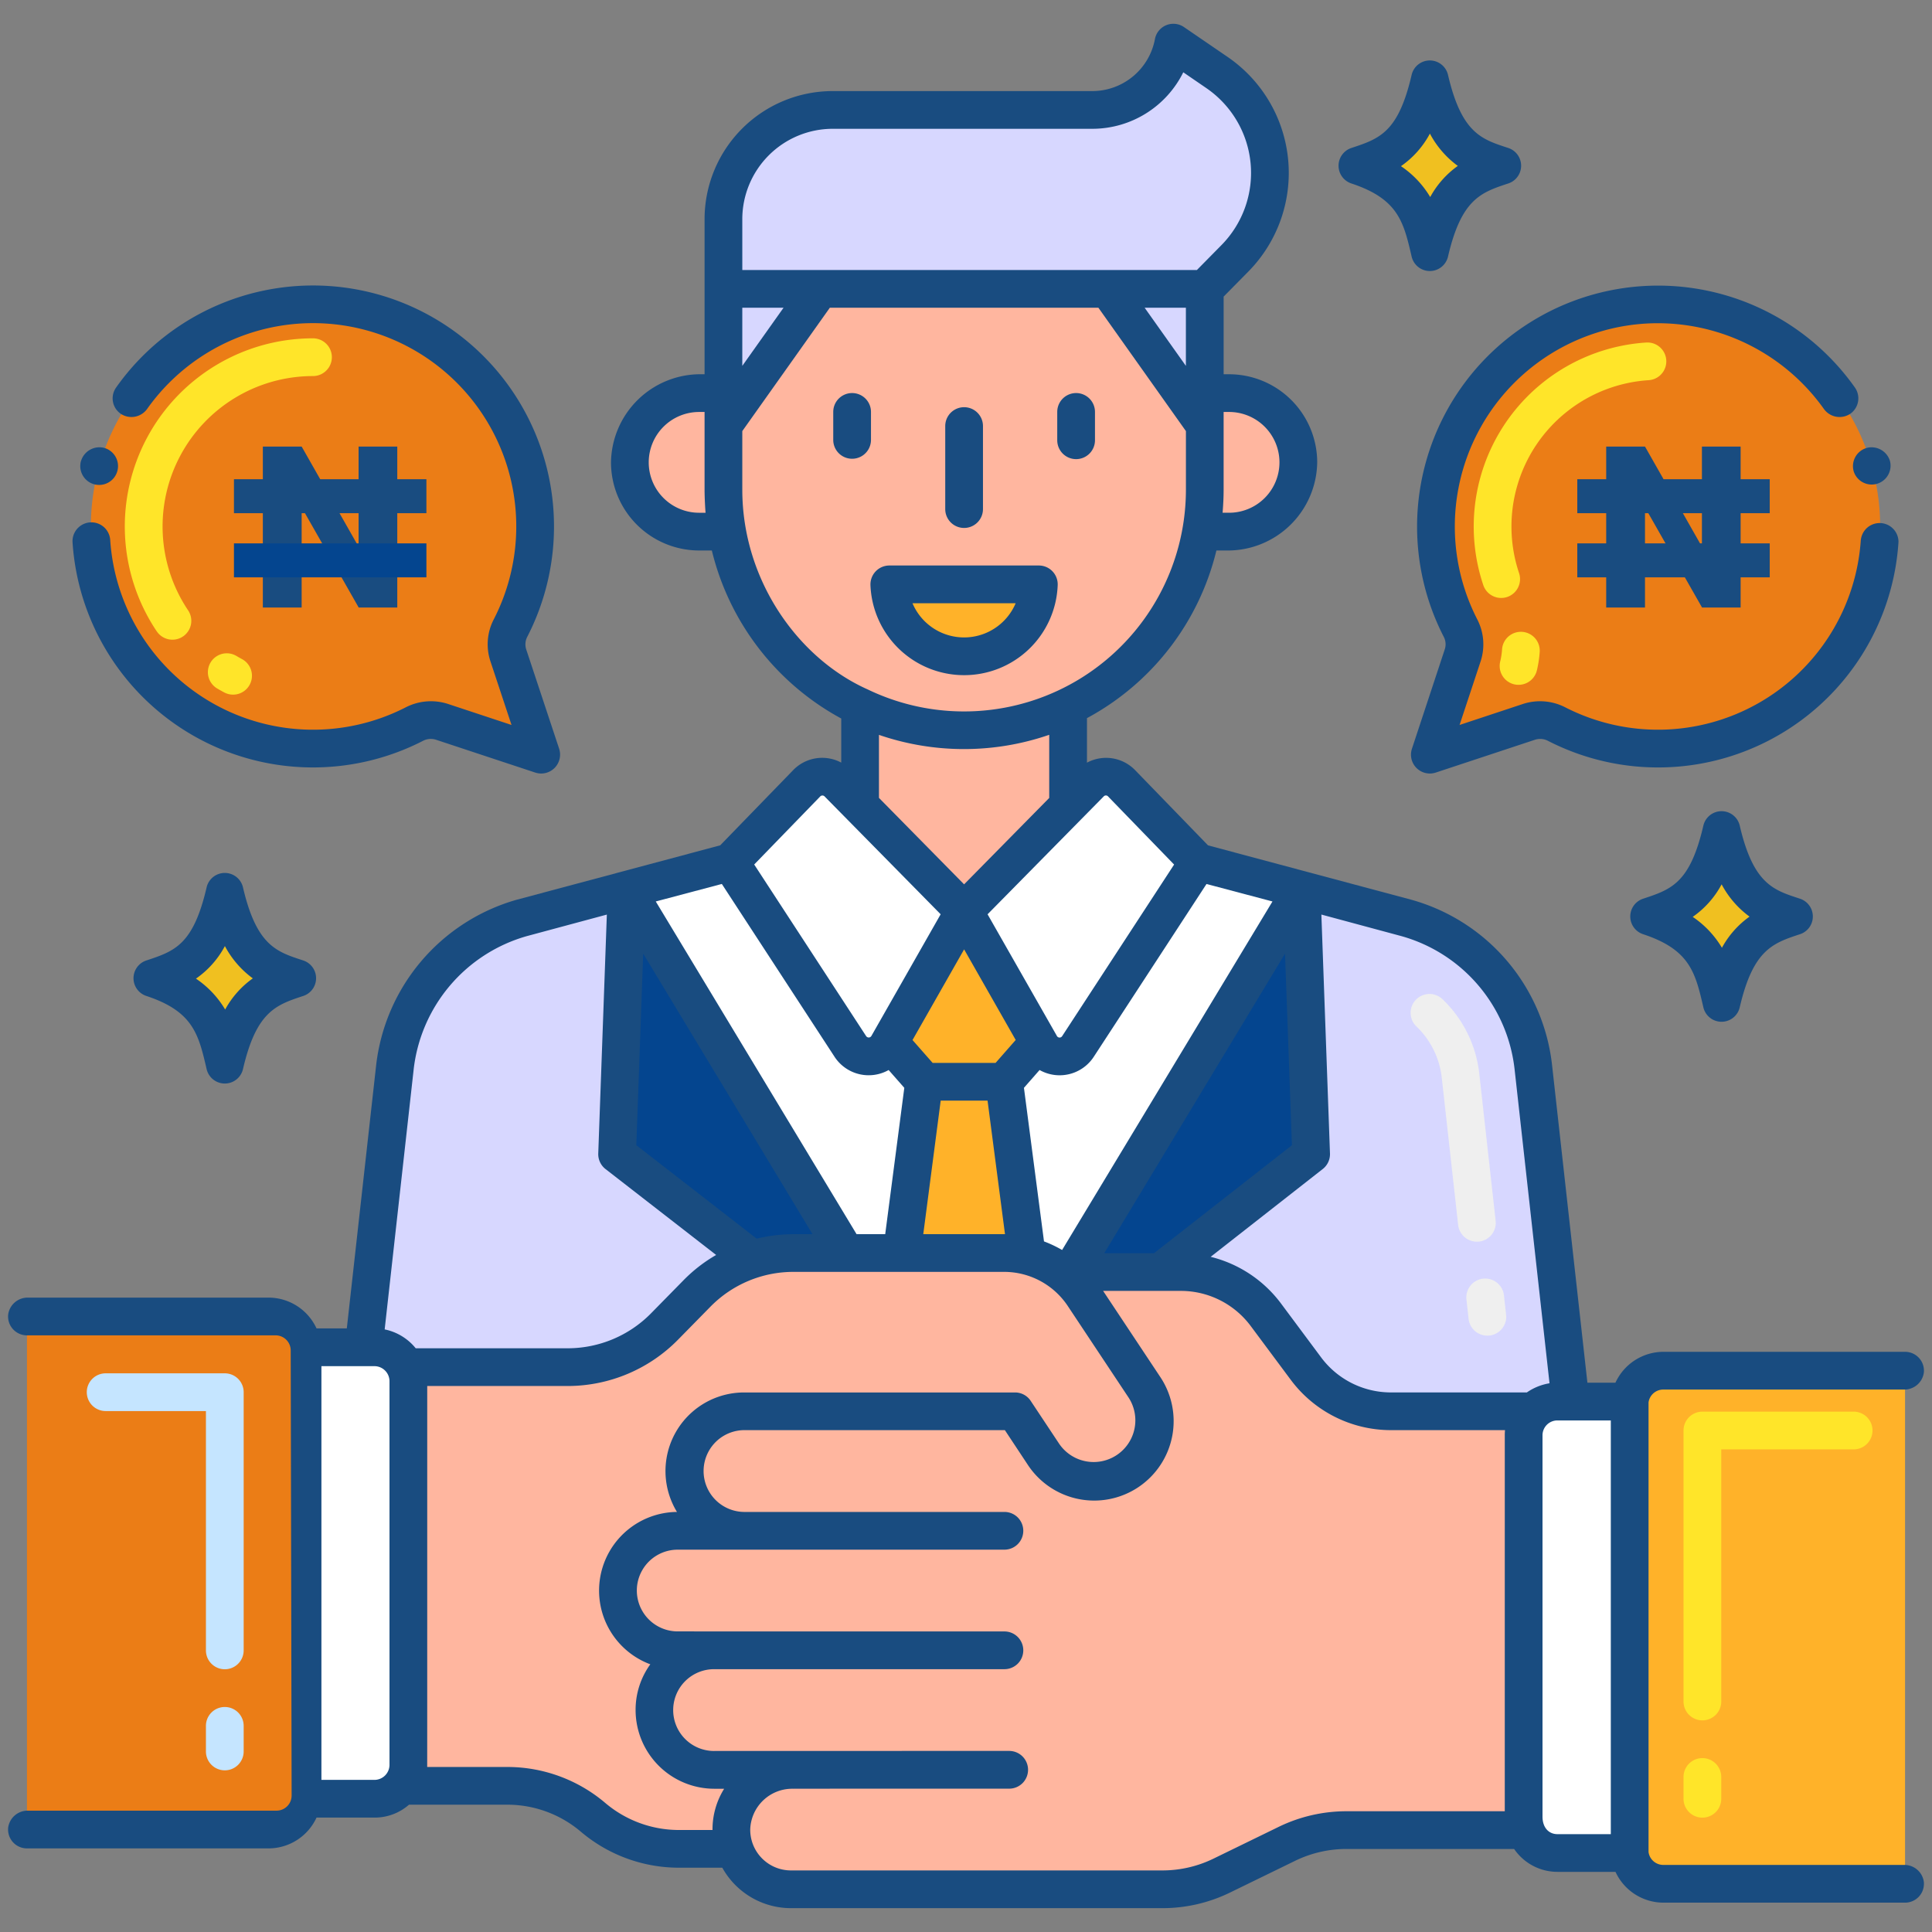 <svg width="512" height="512" fill="none" xmlns="http://www.w3.org/2000/svg"><rect width="100%" height="100%" fill="#808080" stroke="none"/><path d="M398.164 43.928c-7.366-2.434-14.974-4.56-19.246-22.96-3.934 16.946-10.236 19.984-19.244 22.96 14.692 4.856 16.91 12.896 19.244 22.962 4.026-17.352 10.682-20.132 19.246-22.962zM78.82 259.232c-7.366-2.434-14.974-4.562-19.246-22.96-3.934 16.946-10.236 19.984-19.246 22.96 14.694 4.856 16.91 12.896 19.246 22.962C63.6 264.84 70.26 262.06 78.82 259.232zm396.656-16.364c-7.368-2.434-14.976-4.562-19.246-22.96-3.934 16.946-10.238 19.984-19.246 22.96 14.694 4.856 16.91 12.896 19.246 22.962 4.026-17.354 10.686-20.134 19.246-22.962z" fill="#F0C020"/><path d="M498.14 143.312a58.872 58.872 0 00-20.145-48.232 58.863 58.863 0 00-90.961 71.332 9.435 9.435 0 01.6 7.288l-8.716 26.3 26.3-8.706a9.449 9.449 0 017.288.59 58.864 58.864 0 0055.931-1.165 58.871 58.871 0 0029.703-47.407zm-473.94 0a58.867 58.867 0 0143.89-60.751 58.863 58.863 0 0167.214 83.851 9.437 9.437 0 00-.588 7.288l8.71 26.3-26.3-8.706a9.449 9.449 0 00-7.288.59 58.86 58.86 0 01-55.935-1.161A58.874 58.874 0 0124.2 143.312z" fill="#EB7D16"/><path d="M401.26 181.348a5 5 0 01-3.692-6.03c.247-1.031.411-2.08.488-3.138a5.002 5.002 0 015.353-4.732 5.008 5.008 0 013.455 1.754 5.008 5.008 0 011.164 3.696 29.627 29.627 0 01-.736 4.758 5.001 5.001 0 01-6.032 3.692zm-8.164-26.262a48.853 48.853 0 0121.929-57.896 48.846 48.846 0 0121.207-6.414 4.999 4.999 0 015.347 4.675 4.994 4.994 0 01-2.821 4.818 5 5 0 01-1.9.487 38.858 38.858 0 00-34.282 51.148 4.998 4.998 0 01-6.962 6.044 5.003 5.003 0 01-2.518-2.862zM59.4 183.49a48.435 48.435 0 01-1.948-1.1 5.008 5.008 0 015.148-8.59c.503.3 1.014.589 1.534.868a5.008 5.008 0 01-.922 9.204 4.993 4.993 0 01-3.812-.382zm-17.922-16.264a49.862 49.862 0 0115.83-70.475 49.864 49.864 0 0125.638-7.09 5 5 0 110 10 39.863 39.863 0 00-35.149 21.068 39.868 39.868 0 001.997 40.931 5 5 0 11-8.308 5.562l-.008.004z" fill="#FFE529"/><path d="M416.2 371.426h-3.48a8.975 8.975 0 00-6.3 2.58h-37.88a27.951 27.951 0 01-22.42-11.26l-10.7-14.38a28.005 28.005 0 00-22.44-11.258h-31.74a25.46 25.46 0 00-9.12-4.322 24.518 24.518 0 00-5.94-.72h-55.92c-3.672 0-7.321.567-10.82 1.68a35.254 35.254 0 00-14.72 9.02l-8.66 8.822a35.802 35.802 0 01-25.54 10.718h-43.1a8.934 8.934 0 00-8.14-5.26h-2.9l8.24-73.92a46.605 46.605 0 0133.64-39.86l27.8-7.48v-.02h.02l27.4-7.26.02-.018 20.28-20.9a5.752 5.752 0 018.32-.022l5.84 5.922 27.56 28 27.54-27.962.02-.02c3.62-3.678 2.28-2.32 5.86-5.94a5.781 5.781 0 016.424-1.293 5.79 5.79 0 011.896 1.315l20.28 20.918 27.4 7.26v.02h.04l27.76 7.48a46.604 46.604 0 0133.64 39.66l9.84 88.5z" fill="#D7D7FF"/><path d="M440.78 363.246a8.917 8.917 0 00-8.9 8.16v119.66a8.913 8.913 0 008.9 8.162h64.08V363.246h-64.08z" fill="#FFB229"/><path d="M347.46 305.866l-39.9 31.242h-26.32a25.46 25.46 0 00-9.12-4.322 24.518 24.518 0 00-5.94-.72h-55.92c-3.672 0-7.321.567-10.82 1.68l-35.9-27.88 2.52-70.08v-.02h.02l27.4-7.26.02-.018 20.28-20.9a5.752 5.752 0 018.32-.022l5.84 5.922 27.56 28 27.54-27.962.02-.02c3.62-3.678 2.28-2.32 5.86-5.94a5.781 5.781 0 016.424-1.293 5.79 5.79 0 011.896 1.315l20.28 20.918 27.4 7.26h.02v.02l2.52 70.08z" fill="#04458F"/><path d="M344.94 235.766v.02l-.02.02-61.14 101.302h-2.54a25.46 25.46 0 00-9.12-4.322 24.567 24.567 0 00-5.94-.72h-42l-58.1-96.266v-.04l27.4-7.26.02-.018 20.28-20.9a5.756 5.756 0 018.32-.022l5.84 5.922 27.56 28 27.54-27.962.02-.02c3.62-3.678 2.28-2.32 5.86-5.94a5.768 5.768 0 016.424-1.292 5.773 5.773 0 011.896 1.314l20.28 20.918 27.4 7.26.02.006z" fill="#fff"/><path d="M266.1 286.686l6.02 46.1a24.567 24.567 0 00-5.94-.72h-27.2l5.92-45.38-9.18-10.44 19.78-34.758 19.78 34.74-9.18 10.458z" fill="#FFB229"/><path d="M325.72 104.186h-6.44v-27.64H191.72v27.64h-6.44a18.35 18.35 0 000 36.7h7.42c3.94 22.24 19.28 39.3 35.24 46.4v26.2l27.56 28 27.54-27.962.02-.02v-26.238a63.61 63.61 0 0035.24-46.38h7.42a18.351 18.351 0 000-36.7z" fill="#FFB69F"/><path d="M275.314 154.868a19.832 19.832 0 01-39.632 0h39.632z" fill="#FFB229"/><path d="M322.532 19.226l-11.55-7.904a21.892 21.892 0 01-21.5 17.812h-68.81a28.966 28.966 0 00-28.954 28.954v18.46H319.28l7.98-8.086a32.257 32.257 0 009.136-25.722 32.243 32.243 0 00-13.864-23.514z" fill="#D7D7FF"/><path d="M191.718 76.544v36.108l25.616-36.108h-25.616zm101.946 0l25.616 36.108V76.544h-25.616z" fill="#D7D7FF"/><path d="M403.78 380.366a9.056 9.056 0 012.64-6.36h-37.88a27.95 27.95 0 01-22.42-11.26l-10.7-14.38a28.016 28.016 0 00-9.887-8.285 28.014 28.014 0 00-12.553-2.973h-31.74a25.477 25.477 0 00-9.12-4.322 24.567 24.567 0 00-5.94-.72h-55.92c-3.672 0-7.321.567-10.82 1.68a35.264 35.264 0 00-14.72 9.02l-8.66 8.822a35.786 35.786 0 01-25.54 10.718h-43.1a8.835 8.835 0 01.8 3.7v101.74a8.734 8.734 0 01-1.94 5.52h28.16a35.094 35.094 0 0122.74 8.36 35.168 35.168 0 0022.76 8.342h14.7a15.858 15.858 0 0014.98 10.718h98.4a36.027 36.027 0 0015.66-3.578l17.48-8.52a35.854 35.854 0 0115.64-3.582h47.46a24.63 24.63 0 01-.48-3.6v-101.04z" fill="#FFB69F"/><path d="M80.12 357.046a8.919 8.919 0 00-8.9-8.16H7.14v135.962h64.08a8.916 8.916 0 008.9-8.162c.04-.258.06-.519.06-.78V357.828c0-.262-.02-.523-.06-.782z" fill="#EB7D16"/><path d="M108.22 366v101.74a8.734 8.734 0 01-1.94 5.52 8.843 8.843 0 01-3.104 2.521 8.842 8.842 0 01-3.896.899H80.12c.04-.258.06-.518.06-.78V357.828c0-.261-.02-.523-.06-.782h19.16a8.934 8.934 0 018.14 5.26c.53 1.16.803 2.42.8 3.694zm323.66 5.426v119.64h-19.16a8.995 8.995 0 01-8.46-6.06 24.649 24.649 0 01-.48-3.6v-101.04a8.902 8.902 0 012.61-6.329 8.91 8.91 0 016.33-2.611h19.16z" fill="#fff"/><path d="M389.2 349.57l-.564-5.074a5.004 5.004 0 012.518-5.033 4.995 4.995 0 013.855-.429 5.009 5.009 0 013.003 2.458c.311.589.502 1.234.56 1.898l.566 5.074a4.996 4.996 0 01-4.422 5.466 5 5 0 01-5.516-4.36zm2.186-20.512a5 5 0 01-4.964-4.448l-4.336-38.98a22.172 22.172 0 00-6.624-13.518 5.01 5.01 0 01-1.632-3.533 4.997 4.997 0 013.03-4.762 4.994 4.994 0 013.892-.018 4.994 4.994 0 011.644 1.113 32.197 32.197 0 019.628 19.622l4.336 38.978a4.996 4.996 0 01-4.416 5.522 4.896 4.896 0 01-.568.024h.01z" fill="#EFEFEF"/><path d="M59.574 469.158a5.002 5.002 0 01-5-5v-6.786a4.998 4.998 0 015-5 4.999 4.999 0 015 5v6.786a5.002 5.002 0 01-5 5zm0-26.786a5.002 5.002 0 01-5-5v-63.426H28a5.002 5.002 0 01-5-5 4.998 4.998 0 015-5h31.574a4.999 4.999 0 015 5v68.426a5.002 5.002 0 01-5 5z" fill="#C5E5FF"/><path d="M451.15 481.694a5 5 0 01-5-5v-5.778c0-1.326.527-2.598 1.465-3.535a4.997 4.997 0 017.071 0 5 5 0 011.464 3.535v5.778a5.004 5.004 0 01-1.464 3.536 5.004 5.004 0 01-3.536 1.464zm0-25.778a5 5 0 01-5-5V379.1c0-1.326.527-2.598 1.465-3.535a4.997 4.997 0 013.535-1.465h40.184a5.001 5.001 0 010 10H456.15v66.816a5.004 5.004 0 01-1.464 3.536 5.004 5.004 0 01-3.536 1.464z" fill="#FFE529"/><path d="M80.372 254.536c-6.936-2.284-12.354-3.762-15.98-19.384a4.95 4.95 0 00-9.636 0c-3.546 15.276-8.492 16.91-15.978 19.384a4.952 4.952 0 00-2.459 7.6 4.944 4.944 0 002.46 1.8c12.433 4.108 13.843 10.184 15.977 19.382a4.947 4.947 0 009.638 0c3.542-15.274 8.758-17 15.978-19.382a4.95 4.95 0 002.456-7.598 4.958 4.958 0 00-2.456-1.802zm-20.7 13a25.662 25.662 0 00-7.744-8.188 24.518 24.518 0 007.672-8.628 25.255 25.255 0 007.4 8.558 24.476 24.476 0 00-7.328 8.256v.002zm401.376-48.748a4.95 4.95 0 00-9.636 0c-3.548 15.276-8.492 16.91-15.98 19.384a4.951 4.951 0 000 9.4c12.436 4.108 13.846 10.184 15.978 19.382a4.948 4.948 0 009.638 0c3.544-15.274 8.76-17 15.978-19.382a4.96 4.96 0 002.459-1.8 4.953 4.953 0 00-2.459-7.6c-6.934-2.284-12.352-3.762-15.978-19.384zm-4.72 32.382a25.706 25.706 0 00-7.744-8.188 24.526 24.526 0 007.664-8.626 25.23 25.23 0 007.4 8.558 24.476 24.476 0 00-7.32 8.256zm46.792-107.546a5 5 0 00-9.96-.64.02.02 0 00-.014.006.02.02 0 00-.006.014 53.865 53.865 0 01-27.176 43.362 53.87 53.87 0 01-51.164 1.078 14.637 14.637 0 00-11.16-.9l-16.84 5.58 5.58-16.86a14.427 14.427 0 00-.9-11.14 53.883 53.883 0 0144.44-78.36 54.055 54.055 0 0147.48 22.68 5.114 5.114 0 006.96 1.2 4.985 4.985 0 001.2-6.96 63.87 63.87 0 00-108.982 66.02 4.258 4.258 0 01.28 3.44l-8.68 26.28a4.998 4.998 0 003.581 6.429c.899.216 1.84.178 2.719-.109l26.3-8.7a4.485 4.485 0 013.44.28 63.85 63.85 0 0083.298-22.904 63.837 63.837 0 009.602-29.796h.002zM383.738 68c3.542-15.274 8.758-17 15.978-19.382a4.95 4.95 0 000-9.4c-6.936-2.284-12.352-3.762-15.98-19.384a4.953 4.953 0 00-4.818-3.814 4.948 4.948 0 00-4.818 3.814c-3.546 15.276-8.492 16.91-15.978 19.384a4.955 4.955 0 00-3.392 4.7 4.95 4.95 0 003.392 4.7C370.556 52.726 371.966 58.802 374.1 68a4.951 4.951 0 004.819 3.826A4.95 4.95 0 00383.738 68zm-12.466-23.966a24.53 24.53 0 007.666-8.626 25.224 25.224 0 007.4 8.558 24.448 24.448 0 00-7.316 8.256 25.692 25.692 0 00-7.75-8.18v-.008z" fill="#194C80"/><path d="M491.24 124.884a5 5 0 009.62-2.72 5.094 5.094 0 00-6.16-3.46 5.025 5.025 0 00-3.46 6.18zm-375.68 71.16l26.3 8.7a5.018 5.018 0 005.1-1.22 5.018 5.018 0 001.22-5.1l-8.72-26.3a4.337 4.337 0 01.3-3.42 63.864 63.864 0 00-69.851-91.7 63.866 63.866 0 00-39.129 25.68 4.957 4.957 0 001.2 6.96 5.118 5.118 0 006.96-1.2 53.866 53.866 0 0191.92 55.68 14.326 14.326 0 00-.88 11.16l5.58 16.84-16.86-5.58a14.637 14.637 0 00-11.16.9 53.872 53.872 0 01-51.166-1.077A53.87 53.87 0 0129.2 143a5.001 5.001 0 00-9.98.62v.02a63.844 63.844 0 0032.221 51.432 63.854 63.854 0 0060.679 1.248 4.482 4.482 0 013.44-.276z" fill="#194C80"/><path d="M21.48 122.144a.02.02 0 01-.02.02 4.998 4.998 0 004.424 6.335 4.998 4.998 0 004.197-8.227 5.003 5.003 0 00-2.44-1.568 5.088 5.088 0 00-6.16 3.44zm234.02 56.78a24.8 24.8 0 0024.8-23.86 4.999 4.999 0 00-4.98-5.2h-39.64a5.017 5.017 0 00-5 5.2 24.827 24.827 0 0024.82 23.86zm13.66-19.06a14.839 14.839 0 01-13.67 9.062 14.845 14.845 0 01-13.67-9.062h27.34zm-38.342-50.7a5 5 0 00-10 0v7.51a5.001 5.001 0 0010 0v-7.51zm54.362 12.51a5.004 5.004 0 003.536-1.464 5.004 5.004 0 001.464-3.536v-7.51a5 5 0 00-10 0v7.51a5.001 5.001 0 005 5zm-29.682 18.238a5.004 5.004 0 003.536-1.464 5.004 5.004 0 001.464-3.536v-22a5 5 0 00-10 0v22a5.001 5.001 0 005 5z" fill="#194C80"/><path d="M440.78 368.246h63.8a5.2 5.2 0 005.258-4.484 4.99 4.99 0 00-1.26-3.864 4.993 4.993 0 00-3.714-1.652H440.78a14.014 14.014 0 00-12.67 8.182h-7.432l-9.354-84.056a51.382 51.382 0 00-37.306-43.932l-53.878-14.412-19.314-19.922-.054-.056a10.713 10.713 0 00-12.714-1.936v-11.8a68.853 68.853 0 0021.882-18.56 68.848 68.848 0 0012.42-25.866h2.676a23.708 23.708 0 0024.038-23.354A23.38 23.38 0 00325.72 99.18h-1.444V78.6l6.532-6.618a37.252 37.252 0 0010.56-29.719 37.246 37.246 0 00-16.024-27.165L313.8 7.2a4.972 4.972 0 00-7.714 3.066 16.896 16.896 0 01-16.614 13.872h-68.8a33.966 33.966 0 00-33.954 33.964v41.076h-.762a23.705 23.705 0 00-24.036 23.354 23.38 23.38 0 0023.354 23.354h3.37a69.175 69.175 0 0034.296 44.528V202.1a10.701 10.701 0 00-12.748 2l-19.332 19.922-53.962 14.428a51.713 51.713 0 00-37.252 44.174l-7.738 69.416h-8.026a14.018 14.018 0 00-12.662-8.158H7.424a5.204 5.204 0 00-5.258 4.484 5 5 0 004.974 5.516h65.9a4 4 0 014 4l.244 117.96a4.002 4.002 0 01-4 4H7.424a5.204 5.204 0 00-5.258 4.484 5 5 0 004.974 5.516h64.08a14.013 14.013 0 0012.662-8.16h15.4a13.773 13.773 0 009.108-3.42h26.05a30.084 30.084 0 0119.504 7.17 40.197 40.197 0 0026 9.53h11.472a20.837 20.837 0 0018.2 10.72h98.4a40.808 40.808 0 0017.852-4.086l17.472-8.518A30.996 30.996 0 01356.8 490h44.46a13.895 13.895 0 0011.462 6.06h15.4a14.01 14.01 0 0012.66 8.162h64.08a5.006 5.006 0 003.714-1.651 4.997 4.997 0 001.26-3.865 5.2 5.2 0 00-5.258-4.484h-63.8a3.942 3.942 0 01-3.898-3.41V371.656a3.94 3.94 0 013.9-3.41zm-255.506-232.36a13.357 13.357 0 01-13.354-13.354 13.357 13.357 0 0113.354-13.354h1.444v20.6c0 2.178.18 5.304.268 6.112l-1.712-.004zm157.1 167.614l-36.538 28.6h-13.2l47.908-79.374 1.83 50.774zm-5.158-64.6l-55.746 92.36a32.113 32.113 0 00-4.8-2.276l-5.314-40.7 4.142-4.72a10.801 10.801 0 0014.374-3.524l29.864-45.774 17.48 4.634zm-44.76-27.8a.786.786 0 011.23 0l17.464 18.016-29.662 45.462a.812.812 0 01-1.172.226.816.816 0 01-.272-.348c-.846-1.482-17.538-30.774-18.326-32.16l30.738-31.196zm-28.618 70.582H247.16l-5.332-6.062 13.674-24.028 13.67 24.012-5.334 6.078zm2.494 45.382h-21.656l4.616-35.382h12.42l4.62 35.382zm-33.4-115.616v-16.7a69.322 69.322 0 0045.122-.018v16.734l-22.56 22.896-22.562-22.912zm81.34-114.486l-10.936-15.416h10.936v15.416zm11.444 12.214a13.357 13.357 0 0113.354 13.354 13.355 13.355 0 01-13.354 13.354H324c.2-2.4.272-4.376.272-6.112v-20.6l1.444.004zm-129-51.09a23.983 23.983 0 0123.954-23.954h68.8a26.91 26.91 0 0024.112-14.972l6.126 4.2a27.246 27.246 0 013.984 41.6l-6.506 6.6H196.718l-.002-13.474zm0 23.46h10.936L196.716 96.96V81.546zm0 48.226v-15.528l23.2-32.696h71.166l23.2 32.698v15.528a58.807 58.807 0 01-27.526 49.76 58.808 58.808 0 01-56.776 3.188c-18.504-8.232-33.262-29.008-33.262-52.948l-.002-.002zm20.6 81.348a.807.807 0 01.957-.235.807.807 0 01.283.207l30.728 31.2c-.702 1.234-17.642 31-18.344 32.226a.821.821 0 01-1.412.05l-29.658-45.466 17.446-17.982zm-26.022 23.138l29.844 45.76a10.798 10.798 0 0014.362 3.55l4.15 4.72-5.06 38.778H227l-53.214-88.168 17.508-4.64zm-20.842 18.468l44.87 74.34h-5.062a43.11 43.11 0 00-9.744 1.186l-31.886-24.764 1.822-50.762zm-67.232 215.02a4.001 4.001 0 01-3.94 3.942h-14.1V362.046h14.1a4.002 4.002 0 013.94 3.954v101.746zm-1.28-115.44l7.66-68.682a41.62 41.62 0 0129.96-35.528l21.26-5.722-2.276 63.314a5.001 5.001 0 001.93 4.128l29.312 22.764a40.186 40.186 0 00-8.634 6.684l-8.658 8.818a30.989 30.989 0 01-21.974 9.226h-40.35a14.251 14.251 0 00-8.23-5.002zm86.884 132.662h-8.884a30.17 30.17 0 01-19.516-7.148 40.095 40.095 0 00-25.984-9.552h-21.23c.016-.386.01-100.576.01-100.96h37.3a41.048 41.048 0 0029.108-12.218l8.67-8.83a30.807 30.807 0 0121.962-9.2h55.92a20.266 20.266 0 0116.882 9.178l16.018 24.12a11.05 11.05 0 01-18.4 12.24l-7.54-11.36a4.955 4.955 0 00-4.16-2.22h-71.8a20.826 20.826 0 00-17.78 31.66 20.847 20.847 0 00-20.328 17.253 20.849 20.849 0 0013.268 23.127 20.578 20.578 0 00-3.9 12.14 20.878 20.878 0 0020.84 20.84h2.63a20.288 20.288 0 00-3.086 10.93zm209.956-104.6V480H356.8a41.059 41.059 0 00-17.832 4.086l-17.46 8.51a30.853 30.853 0 01-13.49 3.086h-98.4a10.777 10.777 0 01-7.65-3.167 10.782 10.782 0 01-3.15-7.657 11.134 11.134 0 0111.38-10.82s-1.986-.024 57.248-.024a5.004 5.004 0 003.536-1.464 5.004 5.004 0 000-7.071 5.001 5.001 0 00-3.536-1.465c-.77 0-77.56 0-78.326.016a10.837 10.837 0 01-10.718-10.962 10.841 10.841 0 0110.962-10.718h76.818a5.004 5.004 0 003.536-1.464 5.004 5.004 0 000-7.071 5.001 5.001 0 00-3.536-1.465c-73.536 0-86.4-.012-86.584-.012a10.83 10.83 0 010-21.66h86.584a5.004 5.004 0 003.536-1.464 5.004 5.004 0 000-7.071 5.001 5.001 0 00-3.536-1.465h-69.054A10.84 10.84 0 01197.18 379h69.12l6.02 9.1a21.052 21.052 0 0013.382 9.131 21.056 21.056 0 0024.925-16.531 21.07 21.07 0 00-3.207-15.88l-15.082-22.718h20.642a23.09 23.09 0 0118.428 9.246l10.706 14.384a33.112 33.112 0 0026.428 13.27h30.304c-.044.454-.066.908-.066 1.364v.002zm-30.238-11.36a23.067 23.067 0 01-18.4-9.244l-10.706-14.384a33.145 33.145 0 00-18.6-12.308l29.708-23.272a5.004 5.004 0 001.914-4.116l-2.28-63.318 21.188 5.71a41.413 41.413 0 0130.034 35.462l9.238 83.044a14.725 14.725 0 00-6 2.424l-36.096.002zm58.34 117.06h-14.16c-2.136 0-3.942-1.566-3.942-4.66v-101.04a3.943 3.943 0 012.434-3.64 3.94 3.94 0 011.508-.298h14.16v109.638zM105.283 161H95.059L79.94 134.457V161H69.658v-42.656h10.283l15.088 26.543v-26.543h10.254V161z" fill="#194C80"/><path stroke="#194C80" stroke-width="9" d="M62 131.5h51"/><path stroke="#04458F" stroke-width="9" d="M62 148.5h51"/><path d="M461.283 161h-10.224l-15.118-26.543V161h-10.283v-42.656h10.283l15.088 26.543v-26.543h10.254V161z" fill="#194C80"/><path stroke="#194C80" stroke-width="9" d="M418 131.5h51m-51 17h51"/></svg>